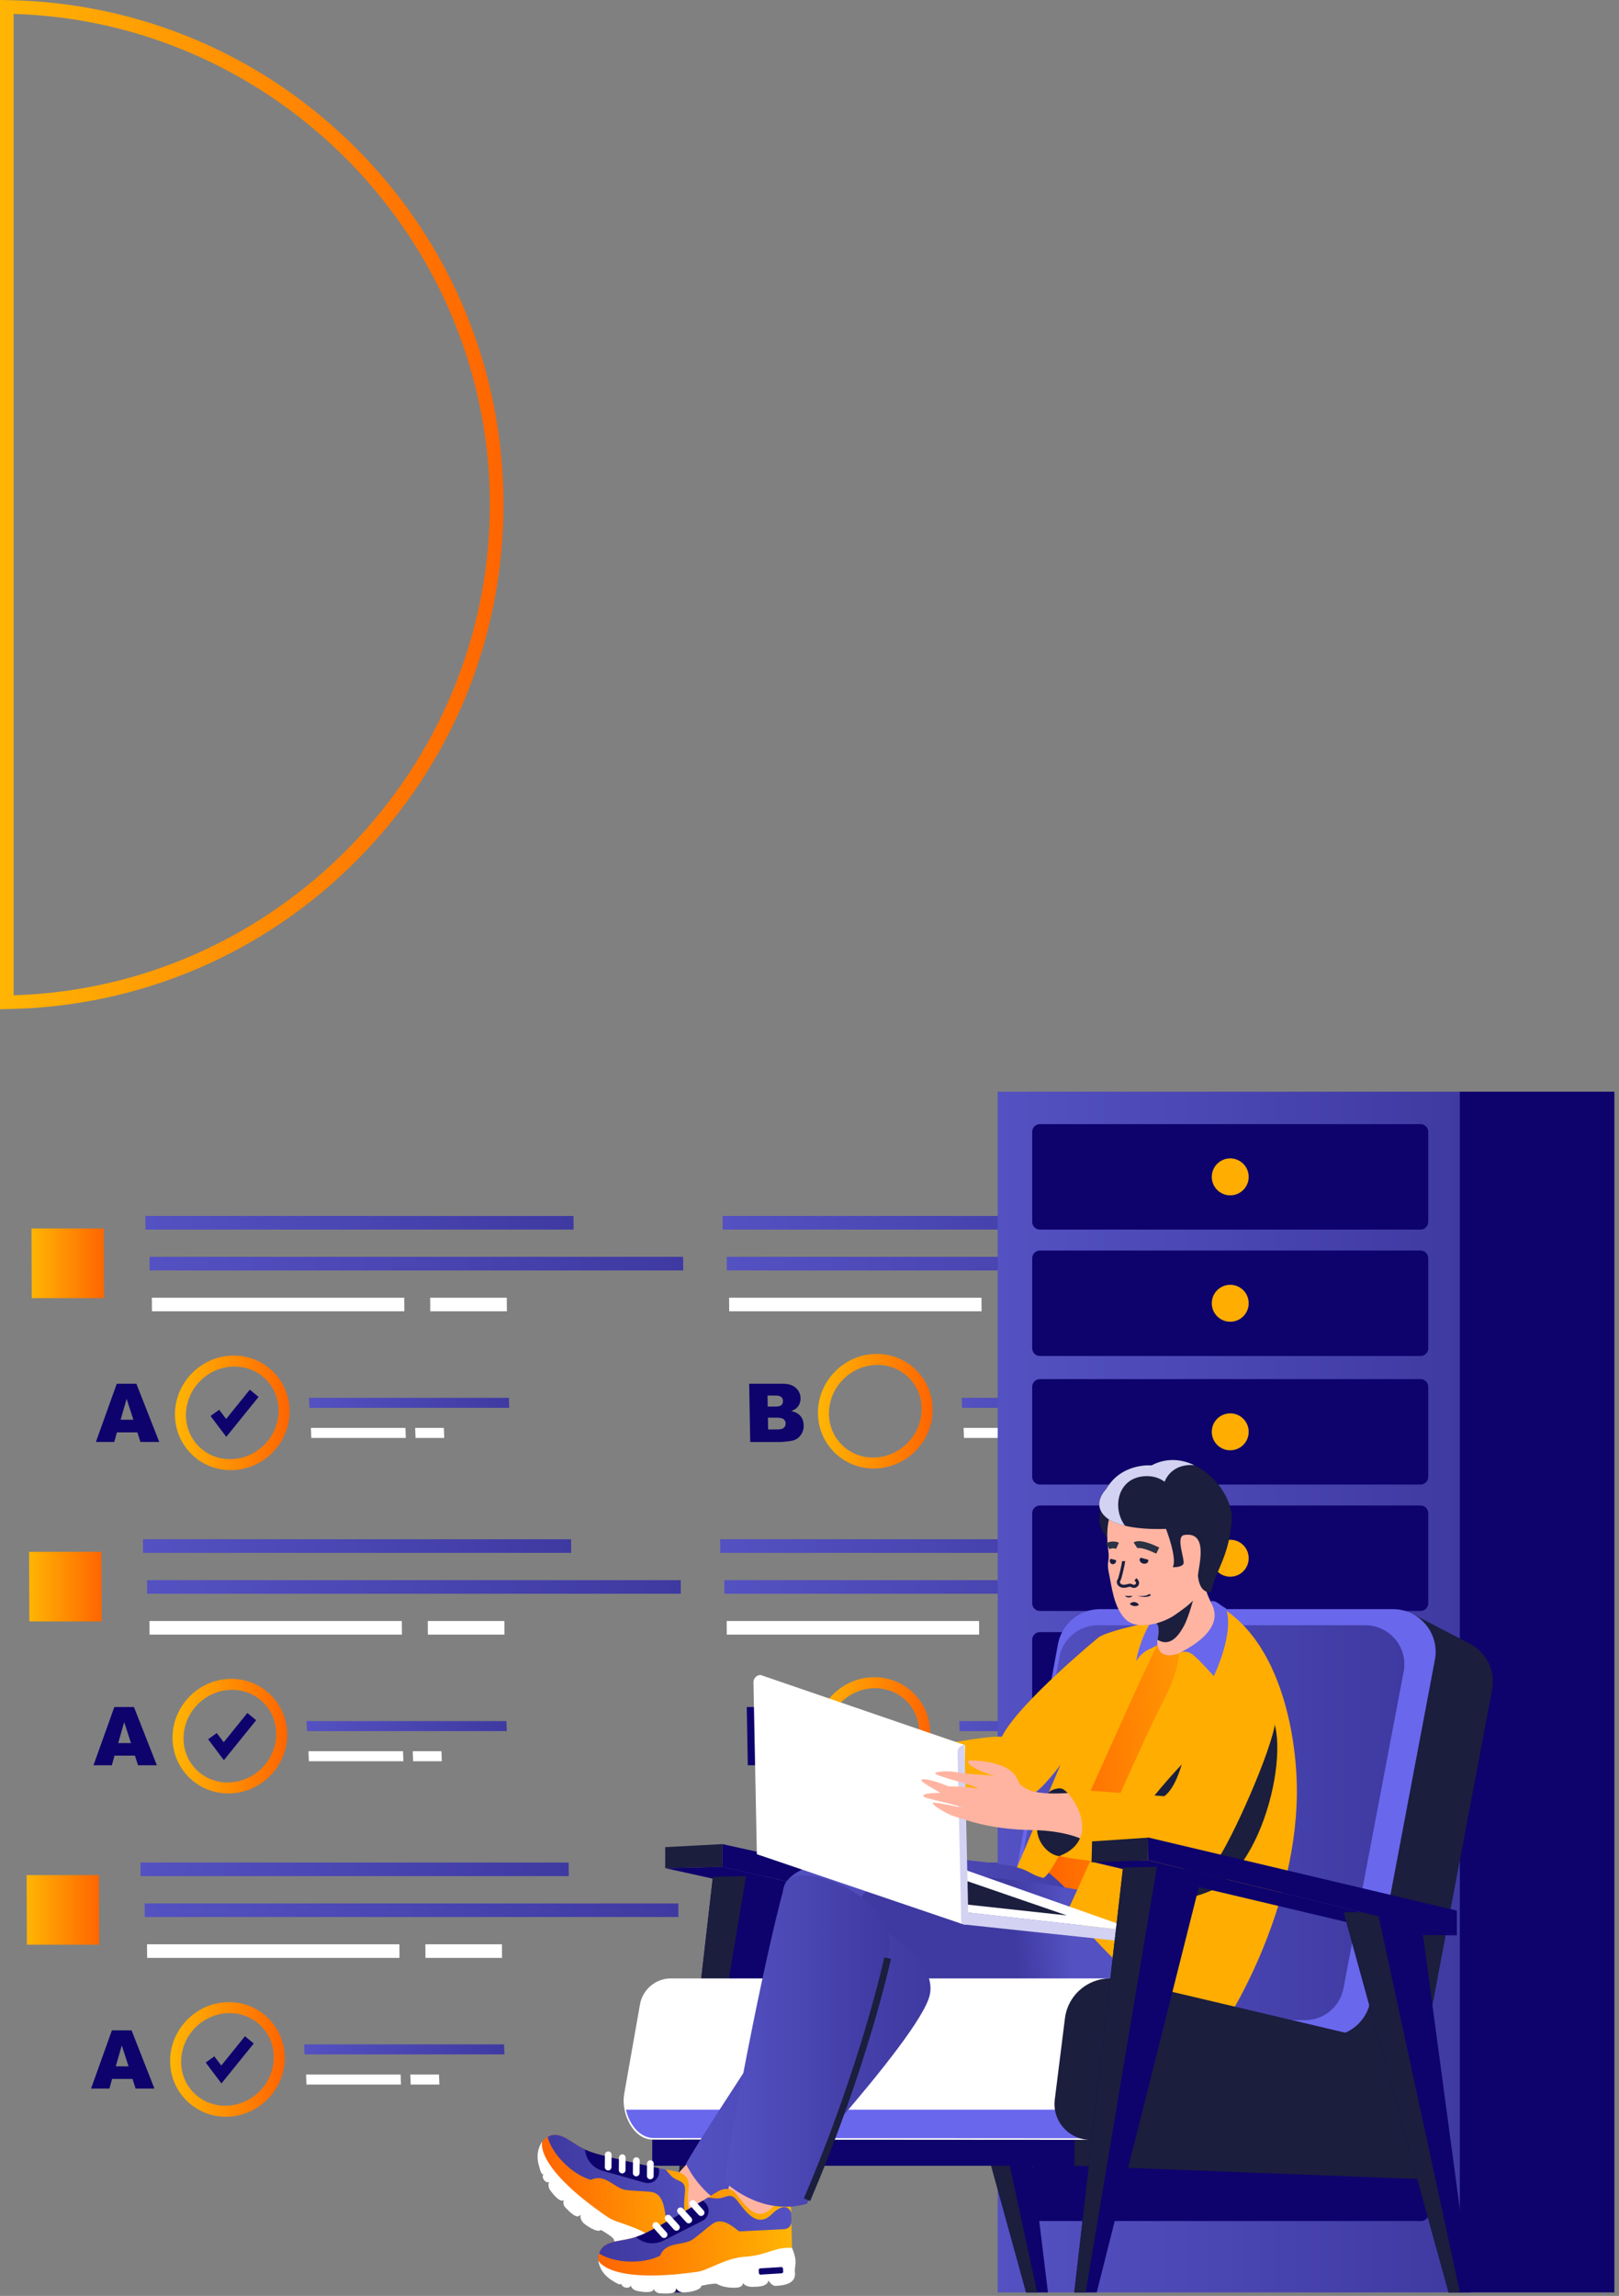 <svg width="285" height="404" viewBox="0 0 285 404" fill="none" xmlns="http://www.w3.org/2000/svg">
<rect x="0" y="0" width="285" height="404" fill="#808080" stroke="none"/>
<path d="M18.316 228.423L18.269 216.176H5.541L5.589 228.423H18.316Z" fill="url(#paint0_linear_6_2564)"/>
<path d="M71.176 230.746H26.749L26.732 228.356H71.161L71.176 230.746Z" fill="white"/>
<path d="M120.274 223.554H26.334L26.32 221.163H120.259L120.274 223.554Z" fill="url(#paint1_linear_6_2564)"/>
<path d="M100.975 216.361H25.603L25.588 213.97H100.959L100.975 216.361Z" fill="url(#paint2_linear_6_2564)"/>
<path d="M89.228 230.746H75.746L75.731 228.356H89.213L89.228 230.746Z" fill="white"/>
<path d="M71.437 253.028H54.799L54.733 251.265H71.372L71.437 253.028Z" fill="white"/>
<path d="M89.643 247.726H54.462L54.396 245.963H89.577L89.643 247.726Z" fill="url(#paint3_linear_6_2564)"/>
<path d="M78.199 253.028H73.149L73.083 251.265H78.133L78.199 253.028Z" fill="white"/>
<path d="M186.332 253.028H169.693L169.627 251.265H186.264L186.332 253.028Z" fill="white"/>
<path d="M204.538 247.726H169.355L169.289 245.963H204.471L204.538 247.726Z" fill="url(#paint4_linear_6_2564)"/>
<path d="M193.092 253.028H188.044L187.976 251.265H193.026L193.092 253.028Z" fill="white"/>
<path d="M172.791 230.746H128.362L128.347 228.356H172.774L172.791 230.746Z" fill="white"/>
<path d="M221.889 223.554H127.95L127.933 221.163H221.873L221.889 223.554Z" fill="url(#paint5_linear_6_2564)"/>
<path d="M202.589 216.361H127.217L127.202 213.97H202.575L202.589 216.361Z" fill="url(#paint6_linear_6_2564)"/>
<path d="M190.842 230.746H177.361L177.345 228.356H190.828L190.842 230.746Z" fill="white"/>
<path d="M24.178 252.045H20.584L20.114 253.736H16.882L20.554 243.49H24.007L28.036 253.736H24.72L24.178 252.045ZM23.482 249.83L22.288 246.147L21.232 249.83H23.482Z" fill="#0E036C"/>
<path d="M131.883 243.491H137.811C138.797 243.491 139.56 243.736 140.098 244.226C140.635 244.714 140.911 245.321 140.923 246.042C140.934 246.647 140.754 247.167 140.384 247.601C140.138 247.89 139.774 248.118 139.291 248.287C140.029 248.463 140.578 248.767 140.932 249.198C141.286 249.63 141.469 250.171 141.481 250.823C141.491 251.354 141.376 251.832 141.136 252.256C140.897 252.681 140.565 253.016 140.14 253.263C139.877 253.416 139.479 253.528 138.945 253.598C138.233 253.692 137.761 253.738 137.528 253.738H132.063L131.883 243.491ZM135.147 247.51H136.523C137.017 247.51 137.36 247.425 137.549 247.255C137.74 247.085 137.833 246.839 137.827 246.518C137.821 246.219 137.72 245.986 137.524 245.819C137.329 245.651 136.99 245.568 136.51 245.568H135.112L135.147 247.51ZM135.218 251.535H136.833C137.377 251.535 137.76 251.439 137.98 251.246C138.2 251.053 138.306 250.792 138.302 250.467C138.296 250.164 138.181 249.921 137.957 249.737C137.731 249.553 137.343 249.461 136.787 249.461H135.181L135.218 251.535Z" fill="#0E036C"/>
<path d="M40.639 258.698C37.935 258.698 35.423 257.641 33.562 255.724C31.689 253.794 30.709 251.234 30.806 248.514C30.997 243.009 35.631 238.532 41.139 238.532C43.843 238.532 46.355 239.588 48.216 241.505C50.089 243.435 51.07 245.995 50.974 248.716C50.782 254.219 46.146 258.698 40.639 258.698ZM41.275 240.466C36.728 240.466 32.901 244.167 32.742 248.715C32.667 250.883 33.435 252.911 34.91 254.43C36.37 255.934 38.356 256.762 40.505 256.762C45.051 256.762 48.879 253.063 49.036 248.514C49.112 246.346 48.344 244.316 46.87 242.798C45.41 241.295 43.423 240.466 41.275 240.466Z" fill="url(#paint7_linear_6_2564)"/>
<path d="M153.83 258.409C151.127 258.409 148.615 257.354 146.754 255.436C144.881 253.506 143.901 250.946 143.996 248.225C144.187 242.721 148.823 238.244 154.331 238.244C157.033 238.244 159.546 239.299 161.407 241.216C163.279 243.145 164.26 245.708 164.164 248.428C163.973 253.931 159.338 258.409 153.83 258.409ZM154.465 240.178C149.92 240.178 146.092 243.877 145.934 248.427C145.859 250.595 146.627 252.623 148.102 254.142C149.561 255.646 151.547 256.474 153.697 256.474C158.241 256.474 162.07 252.775 162.228 248.225C162.303 246.057 161.534 244.027 160.06 242.51C158.6 241.006 156.614 240.178 154.465 240.178Z" fill="url(#paint8_linear_6_2564)"/>
<path d="M39.832 252.839L37.061 249.16L38.585 248.07L39.805 249.69L43.973 244.533L45.517 245.809L39.832 252.839Z" fill="#0E036C"/>
<path d="M17.89 285.311L17.844 273.065H5.116L5.163 285.311H17.89Z" fill="url(#paint9_linear_6_2564)"/>
<path d="M70.751 287.635H26.322L26.307 285.244H70.734L70.751 287.635Z" fill="white"/>
<path d="M119.849 280.442H25.91L25.893 278.051H119.834L119.849 280.442Z" fill="url(#paint10_linear_6_2564)"/>
<path d="M100.549 273.248H25.177L25.162 270.858H100.535L100.549 273.248Z" fill="url(#paint11_linear_6_2564)"/>
<path d="M88.803 287.635H75.321L75.305 285.244H88.787L88.803 287.635Z" fill="white"/>
<path d="M71.012 309.915H54.373L54.306 308.153H70.945L71.012 309.915Z" fill="white"/>
<path d="M89.219 304.614H54.036L53.97 302.851H89.151L89.219 304.614Z" fill="url(#paint12_linear_6_2564)"/>
<path d="M77.772 309.915H72.724L72.657 308.153H77.707L77.772 309.915Z" fill="white"/>
<path d="M185.906 309.915H169.267L169.201 308.153H185.84L185.906 309.915Z" fill="white"/>
<path d="M204.112 304.614H168.93L168.865 302.851H204.046L204.112 304.614Z" fill="url(#paint13_linear_6_2564)"/>
<path d="M192.667 309.915H187.617L187.552 308.153H192.599L192.667 309.915Z" fill="white"/>
<path d="M172.364 287.635H127.937L127.922 285.244H172.349L172.364 287.635Z" fill="white"/>
<path d="M221.463 280.442H127.523L127.508 278.051H221.447L221.463 280.442Z" fill="url(#paint14_linear_6_2564)"/>
<path d="M202.165 273.248H126.792L126.775 270.858H202.148L202.165 273.248Z" fill="url(#paint15_linear_6_2564)"/>
<path d="M190.417 287.635H176.934L176.919 285.244H190.401L190.417 287.635Z" fill="white"/>
<path d="M23.753 308.933H20.158L19.687 310.624H16.455L20.128 300.378H23.58L27.609 310.624H24.295L23.753 308.933ZM23.056 306.718L21.862 303.035L20.806 306.718H23.056Z" fill="#0E036C"/>
<path d="M131.459 300.378H137.384C138.373 300.378 139.135 300.623 139.671 301.113C140.209 301.601 140.484 302.207 140.496 302.929C140.508 303.534 140.327 304.055 139.957 304.488C139.711 304.777 139.348 305.006 138.865 305.174C139.605 305.351 140.151 305.654 140.506 306.085C140.86 306.517 141.045 307.058 141.055 307.709C141.065 308.241 140.949 308.719 140.709 309.143C140.471 309.567 140.139 309.903 139.713 310.15C139.451 310.303 139.053 310.415 138.518 310.485C137.807 310.578 137.334 310.625 137.103 310.625H131.637L131.459 300.378ZM134.721 304.398H136.1C136.592 304.398 136.934 304.313 137.125 304.143C137.315 303.973 137.407 303.727 137.402 303.406C137.396 303.107 137.296 302.875 137.099 302.706C136.903 302.539 136.565 302.456 136.084 302.456H134.688L134.721 304.398ZM134.791 308.423H136.406C136.951 308.423 137.334 308.326 137.554 308.133C137.774 307.94 137.881 307.679 137.875 307.354C137.87 307.051 137.755 306.807 137.53 306.624C137.305 306.441 136.916 306.349 136.362 306.349H134.755L134.791 308.423Z" fill="#0E036C"/>
<path d="M40.214 315.584C37.51 315.584 34.994 314.528 33.136 312.611C31.264 310.681 30.286 308.119 30.382 305.4C30.573 299.896 35.208 295.419 40.716 295.419C43.417 295.419 45.931 296.474 47.79 298.391C49.664 300.32 50.644 302.881 50.548 305.603C50.355 311.107 45.721 315.584 40.214 315.584ZM40.85 297.354C36.304 297.354 32.477 301.053 32.318 305.603C32.243 307.771 33.011 309.8 34.483 311.317C35.943 312.822 37.931 313.65 40.078 313.65C44.624 313.65 48.452 309.951 48.61 305.401C48.685 303.233 47.917 301.203 46.443 299.686C44.983 298.182 42.996 297.354 40.85 297.354Z" fill="url(#paint16_linear_6_2564)"/>
<path d="M153.404 315.295C150.701 315.295 148.188 314.24 146.327 312.323C144.455 310.394 143.474 307.832 143.57 305.112C143.761 299.609 148.396 295.131 153.904 295.131C156.608 295.131 159.121 296.186 160.98 298.103C162.853 300.033 163.834 302.594 163.739 305.315C163.547 310.819 158.911 315.295 153.404 315.295ZM154.039 297.066C149.494 297.066 145.666 300.765 145.507 305.315C145.432 307.483 146.201 309.512 147.675 311.029C149.134 312.534 151.12 313.362 153.27 313.362C157.815 313.362 161.643 309.661 161.801 305.113C161.877 302.945 161.108 300.916 159.634 299.398C158.174 297.894 156.187 297.066 154.039 297.066Z" fill="url(#paint17_linear_6_2564)"/>
<path d="M39.41 309.728L36.637 306.048L38.158 304.955L39.379 306.577L43.547 301.42L45.092 302.698L39.41 309.728Z" fill="#0E036C"/>
<path d="M17.466 342.198L17.419 329.952H4.689L4.736 342.198H17.466Z" fill="url(#paint18_linear_6_2564)"/>
<path d="M70.324 344.523H25.897L25.882 342.132H70.308L70.324 344.523Z" fill="white"/>
<path d="M119.424 337.328H25.483L25.469 334.938H119.407L119.424 337.328Z" fill="url(#paint19_linear_6_2564)"/>
<path d="M100.124 330.136H24.751L24.736 327.745H100.108L100.124 330.136Z" fill="url(#paint20_linear_6_2564)"/>
<path d="M88.377 344.523H74.894L74.879 342.132H88.361L88.377 344.523Z" fill="white"/>
<path d="M70.587 366.803H53.947L53.881 365.04H70.519L70.587 366.803Z" fill="white"/>
<path d="M88.793 361.501H53.611L53.544 359.739H88.724L88.793 361.501Z" fill="url(#paint21_linear_6_2564)"/>
<path d="M77.347 366.803H72.298L72.232 365.04H77.28L77.347 366.803Z" fill="white"/>
<path d="M185.479 366.803H168.842L168.775 365.04H185.414L185.479 366.803Z" fill="white"/>
<path d="M203.685 361.501H168.504L168.438 359.739H203.62L203.685 361.501Z" fill="url(#paint22_linear_6_2564)"/>
<path d="M192.241 366.803H187.191L187.125 365.04H192.175L192.241 366.803Z" fill="white"/>
<path d="M171.938 344.523H127.512L127.495 342.132H171.924L171.938 344.523Z" fill="white"/>
<path d="M221.038 337.328H127.097L127.083 334.938H221.022L221.038 337.328Z" fill="url(#paint23_linear_6_2564)"/>
<path d="M201.738 330.136H126.365L126.35 327.745H201.722L201.738 330.136Z" fill="url(#paint24_linear_6_2564)"/>
<path d="M189.991 344.523H176.509L176.494 342.132H189.974L189.991 344.523Z" fill="white"/>
<path d="M23.327 365.821H19.732L19.261 367.512H16.03L19.701 357.267H23.156L27.183 367.512H23.869L23.327 365.821ZM22.631 363.606L21.436 359.922L20.381 363.606H22.631Z" fill="#0E036C"/>
<path d="M131.032 357.267H136.958C137.946 357.267 138.708 357.511 139.246 358C139.783 358.489 140.058 359.095 140.07 359.816C140.081 360.422 139.902 360.943 139.531 361.375C139.285 361.665 138.921 361.893 138.439 362.061C139.178 362.239 139.724 362.541 140.081 362.973C140.435 363.405 140.618 363.946 140.63 364.598C140.639 365.129 140.525 365.606 140.284 366.031C140.044 366.455 139.713 366.79 139.289 367.038C139.025 367.191 138.626 367.303 138.092 367.373C137.381 367.467 136.909 367.513 136.676 367.513H131.21L131.032 357.267ZM134.296 361.285H135.673C136.167 361.285 136.51 361.199 136.699 361.029C136.888 360.859 136.981 360.613 136.975 360.293C136.97 359.994 136.87 359.762 136.673 359.593C136.477 359.426 136.138 359.342 135.659 359.342H134.261L134.296 361.285ZM134.366 365.311H135.979C136.525 365.311 136.908 365.213 137.127 365.02C137.348 364.827 137.455 364.568 137.449 364.241C137.443 363.939 137.329 363.695 137.104 363.512C136.88 363.327 136.491 363.237 135.936 363.237H134.329L134.366 365.311Z" fill="#0E036C"/>
<path d="M39.787 372.471C37.085 372.471 34.572 371.416 32.712 369.5C30.839 367.57 29.859 365.008 29.955 362.288C30.147 356.785 34.782 352.307 40.289 352.307C42.994 352.307 45.506 353.363 47.365 355.278C49.237 357.208 50.217 359.769 50.121 362.491C49.929 367.994 45.295 372.471 39.787 372.471ZM40.425 354.242C35.878 354.242 32.051 357.941 31.893 362.491C31.817 364.659 32.585 366.688 34.06 368.205C35.52 369.71 37.505 370.538 39.652 370.538C44.199 370.538 48.026 366.837 48.184 362.289C48.26 360.12 47.492 358.091 46.018 356.573C44.556 355.07 42.572 354.242 40.425 354.242Z" fill="url(#paint25_linear_6_2564)"/>
<path d="M152.977 372.184C150.274 372.184 147.759 371.127 145.9 369.211C144.028 367.28 143.05 364.72 143.145 361.999C143.336 356.496 147.972 352.018 153.48 352.018C156.181 352.018 158.694 353.075 160.553 354.991C162.427 356.921 163.407 359.481 163.312 362.202C163.12 367.705 158.484 372.184 152.977 372.184ZM153.615 353.953C149.069 353.953 145.242 357.652 145.083 362.201C145.008 364.369 145.776 366.398 147.248 367.916C148.709 369.42 150.695 370.249 152.843 370.249C157.388 370.249 161.216 366.548 161.374 361.999C161.449 359.831 160.681 357.803 159.207 356.285C157.748 354.782 155.763 353.953 153.615 353.953Z" fill="url(#paint26_linear_6_2564)"/>
<path d="M38.983 366.616L36.211 362.936L37.732 361.843L38.953 363.465L43.12 358.307L44.665 359.584L38.983 366.616Z" fill="#0E036C"/>
<path d="M257.496 192.102H175.629V403.383H257.496V192.102Z" fill="url(#paint27_linear_6_2564)"/>
<path d="M183.058 264.915C182.308 264.915 181.701 265.523 181.701 266.273V282.113C181.701 282.863 182.308 283.471 183.058 283.471H250.068C250.817 283.471 251.424 282.863 251.424 282.113V266.273C251.424 265.523 250.817 264.915 250.068 264.915H183.058Z" fill="#0E036C"/>
<path d="M216.564 277.443C218.359 277.443 219.814 275.988 219.814 274.193C219.814 272.398 218.359 270.943 216.564 270.943C214.769 270.943 213.314 272.398 213.314 274.193C213.314 275.988 214.769 277.443 216.564 277.443Z" fill="#0E036C"/>
<path d="M183.058 287.193C182.308 287.193 181.701 287.801 181.701 288.551V304.391C181.701 305.141 182.308 305.749 183.058 305.749H250.068C250.817 305.749 251.424 305.141 251.424 304.391V288.551C251.424 287.801 250.817 287.193 250.068 287.193H183.058Z" fill="#0E036C"/>
<path d="M216.564 299.721C218.359 299.721 219.814 298.266 219.814 296.471C219.814 294.676 218.359 293.221 216.564 293.221C214.769 293.221 213.314 294.676 213.314 296.471C213.314 298.266 214.769 299.721 216.564 299.721Z" fill="#0E036C"/>
<path d="M183.058 309.471C182.308 309.471 181.701 310.078 181.701 310.828V326.669C181.701 327.418 182.308 328.026 183.058 328.026H250.068C250.817 328.026 251.424 327.418 251.424 326.669V310.828C251.424 310.078 250.817 309.471 250.068 309.471H183.058Z" fill="#0E036C"/>
<path d="M216.564 321.998C218.359 321.998 219.814 320.543 219.814 318.748C219.814 316.953 218.359 315.498 216.564 315.498C214.769 315.498 213.314 316.953 213.314 318.748C213.314 320.543 214.769 321.998 216.564 321.998Z" fill="#0E036C"/>
<path d="M182.97 338.749C182.22 338.749 181.613 339.355 181.613 340.105L181.792 389.468C181.792 390.218 182.398 390.826 183.148 390.826H250.159C250.906 390.826 251.513 390.218 251.513 389.468L251.336 340.105C251.336 339.355 250.729 338.749 249.98 338.749H182.97Z" fill="#0E036C"/>
<path d="M216.564 368.426C218.359 368.426 219.814 366.971 219.814 365.176C219.814 363.381 218.359 361.926 216.564 361.926C214.769 361.926 213.314 363.381 213.314 365.176C213.314 366.971 214.769 368.426 216.564 368.426Z" fill="#0E036C"/>
<path d="M284.181 192.102H256.981V403.383H284.181V192.102Z" fill="#0E036C"/>
<path d="M216.564 277.443C218.359 277.443 219.814 275.988 219.814 274.193C219.814 272.398 218.359 270.943 216.564 270.943C214.769 270.943 213.314 272.398 213.314 274.193C213.314 275.988 214.769 277.443 216.564 277.443Z" fill="#FFAD01"/>
<path d="M183.058 242.674C182.308 242.674 181.701 243.282 181.701 244.031V259.872C181.701 260.622 182.308 261.23 183.058 261.23H250.068C250.817 261.23 251.424 260.622 251.424 259.872V244.031C251.424 243.282 250.817 242.674 250.068 242.674H183.058Z" fill="#0E036C"/>
<path d="M216.564 255.202C218.359 255.202 219.814 253.747 219.814 251.952C219.814 250.157 218.359 248.702 216.564 248.702C214.769 248.702 213.314 250.157 213.314 251.952C213.314 253.747 214.769 255.202 216.564 255.202Z" fill="#0E036C"/>
<path d="M216.564 255.202C218.359 255.202 219.814 253.747 219.814 251.952C219.814 250.157 218.359 248.702 216.564 248.702C214.769 248.702 213.314 250.157 213.314 251.952C213.314 253.747 214.769 255.202 216.564 255.202Z" fill="#FFAD01"/>
<path d="M183.058 220.052C182.308 220.052 181.701 220.66 181.701 221.41V237.25C181.701 238 182.308 238.608 183.058 238.608H250.068C250.817 238.608 251.424 238 251.424 237.25V221.41C251.424 220.66 250.817 220.052 250.068 220.052H183.058Z" fill="#0E036C"/>
<path d="M216.564 232.58C218.359 232.58 219.814 231.125 219.814 229.33C219.814 227.535 218.359 226.08 216.564 226.08C214.769 226.08 213.314 227.535 213.314 229.33C213.314 231.125 214.769 232.58 216.564 232.58Z" fill="#0E036C"/>
<path d="M216.564 232.58C218.359 232.58 219.814 231.125 219.814 229.33C219.814 227.535 218.359 226.08 216.564 226.08C214.769 226.08 213.314 227.535 213.314 229.33C213.314 231.125 214.769 232.58 216.564 232.58Z" fill="#FFAD01"/>
<path d="M183.058 197.811C182.308 197.811 181.701 198.419 181.701 199.168V215.01C181.701 215.76 182.308 216.366 183.058 216.366H250.068C250.817 216.366 251.424 215.76 251.424 215.01V199.168C251.424 198.419 250.817 197.811 250.068 197.811H183.058Z" fill="#0E036C"/>
<path d="M216.564 210.339C218.359 210.339 219.814 208.884 219.814 207.089C219.814 205.294 218.359 203.839 216.564 203.839C214.769 203.839 213.314 205.294 213.314 207.089C213.314 208.884 214.769 210.339 216.564 210.339Z" fill="#0E036C"/>
<path d="M216.564 210.339C218.359 210.339 219.814 208.884 219.814 207.089C219.814 205.294 218.359 203.839 216.564 203.839C214.769 203.839 213.314 205.294 213.314 207.089C213.314 208.884 214.769 210.339 216.564 210.339Z" fill="#FFAD01"/>
<path d="M216.564 299.721C218.359 299.721 219.814 298.266 219.814 296.471C219.814 294.676 218.359 293.221 216.564 293.221C214.769 293.221 213.314 294.676 213.314 296.471C213.314 298.266 214.769 299.721 216.564 299.721Z" fill="#FFAD01"/>
<path d="M216.564 321.998C218.359 321.998 219.814 320.543 219.814 318.748C219.814 316.953 218.359 315.498 216.564 315.498C214.769 315.498 213.314 316.953 213.314 318.748C213.314 320.543 214.769 321.998 216.564 321.998Z" fill="#FFAD01"/>
<path d="M216.564 368.426C218.359 368.426 219.814 366.971 219.814 365.176C219.814 363.381 218.359 361.926 216.564 361.926C214.769 361.926 213.314 363.381 213.314 365.176C213.314 366.971 214.769 368.426 216.564 368.426Z" fill="#FFAD01"/>
<path d="M0 177.578V0L1.219 0.019C24.647 0.381 46.615 9.774 63.075 26.467C79.554 43.18 88.631 65.313 88.631 88.789C88.631 112.265 79.555 134.398 63.075 151.111C46.615 167.804 24.646 177.197 1.219 177.559L0 177.578ZM2.4 2.446V175.134C48.738 173.765 86.231 135.284 86.231 88.79C86.231 42.296 48.738 3.815 2.4 2.446Z" fill="url(#paint28_linear_6_2564)"/>
<path d="M117.103 328.733L127.162 328.493V324.498L117.103 325.033V328.733Z" fill="#1B1E3D"/>
<path d="M127.162 328.493L180.309 340.566V336.201L127.162 324.498V328.493Z" fill="#0E036C"/>
<path d="M117.103 328.733L170.25 340.436L180.309 340.566L127.162 328.493L117.103 328.733Z" fill="#0E036C"/>
<path d="M125.498 330.249L117.103 403.383H120.966L138.896 332.216L131.332 330.125L125.498 330.249Z" fill="#0E036C"/>
<path d="M117.103 403.383H119.056L131.332 330.125L125.498 330.249L117.103 403.383Z" fill="#1B1E3D"/>
<path d="M168.446 338.026L162.637 338.152L180.628 403.383H184.476L176.73 340.015L168.446 338.026Z" fill="#0E036C"/>
<path d="M162.637 338.152L180.628 403.383H182.574L168.446 338.026L162.637 338.152Z" fill="#1B1E3D"/>
<path d="M189.115 376.487H114.818V381.102H189.115V376.487Z" fill="#0E036C"/>
<path d="M189.115 381.102L252.687 383.553V378.809L189.115 376.197V381.102Z" fill="#1B1E3D"/>
<path d="M258.388 289.061L258.39 289.059L248.723 284.026L203.713 288.387C200.022 288.387 196.875 291.065 196.283 294.706L185.232 354.816C184.489 359.393 188.024 363.547 192.661 363.547H243.903C247.571 363.547 250.706 360.901 251.321 357.284L262.692 297.176C263.287 293.684 261.385 290.423 258.388 289.061Z" fill="#1B1E3D"/>
<path d="M245.198 283.152H193.638C189.947 283.152 186.8 285.829 186.208 289.472L175.157 349.58C174.414 354.159 177.948 358.312 182.584 358.312H233.827C237.496 358.312 240.63 355.666 241.246 352.05L252.615 291.94C253.399 287.346 249.859 283.152 245.198 283.152Z" fill="#6967EC"/>
<path d="M240.341 285.991H193.244C189.873 285.991 186.998 288.435 186.459 291.763L176.156 347.499C175.477 351.681 178.706 355.475 182.941 355.475H229.747C233.099 355.475 235.962 353.059 236.524 349.754L247.118 294.019C247.833 289.821 244.598 285.991 240.341 285.991Z" fill="url(#paint29_linear_6_2564)"/>
<path d="M194.398 264.35C194.398 264.35 193.017 266.422 193.723 268.56C194.547 271.055 196.193 271.174 196.193 271.174L194.398 264.35Z" fill="#1B1E3D"/>
<path d="M198.232 333.369C178.644 325.863 135.954 322.749 137.884 333.859C139.223 341.563 152.512 343.987 169.197 348.068C183.094 351.468 187.896 353.923 195.767 352.984C207.824 351.548 208.048 337.129 198.232 333.369Z" fill="url(#paint30_linear_6_2564)"/>
<path d="M143.606 312.772C144.001 312.162 145.873 311.583 146.55 310.772C147.229 309.961 149.603 309.806 156.005 309.475C162.405 309.144 167.55 309.301 171.385 308.272C177.63 306.596 179.573 314.538 174.855 315.085C164.043 316.34 161.345 312.839 158.163 314.458C154.98 316.08 152.135 315.567 150.779 316.784C149.423 318.001 146.365 319.513 146.476 318.637C146.587 317.761 148.308 316.964 148.867 316.004C149.426 315.044 148.891 315.112 148.891 315.112C148.891 315.112 146.448 315.969 145.279 317.668C144.112 319.366 142.809 318.849 143.062 318.433C143.315 318.019 143.477 317.302 143.477 317.302C143.134 318.322 141.034 317.991 141.599 317.521C142.166 317.05 142.222 316.422 142.222 316.422C141.904 316.614 141.14 316.109 141.679 315.638C142.218 315.165 143.21 313.384 143.606 312.772Z" fill="white"/>
<path d="M204.826 285.636C208.001 284.036 210.52 283.364 212.796 285.061C236.918 303.05 216.317 350.282 216.317 350.282C196.559 344.905 190.079 333.648 184.512 329.482C184.01 322.509 197.325 289.419 204.826 285.636Z" fill="url(#paint31_linear_6_2564)"/>
<path d="M176.372 305.6C179.184 299.82 193.39 288.09 193.559 287.998C195.998 286.66 203.657 285.207 204.719 285.055C204.452 285.647 203.733 289.479 203.733 289.479C197.879 301.002 186.322 329.585 183.645 330.44C181.489 329.95 181.254 329.151 179.023 328.6L186.673 310.562C186.673 310.562 183.316 315.079 181.717 315.693C177.479 317.315 155.871 316.994 155.871 316.994C155.871 316.994 154.678 312.753 156.433 308.891C156.433 308.891 172.13 305.363 176.372 305.6Z" fill="#FFAD01"/>
<path d="M205.167 285.06C204.902 285.653 204.035 288.502 203.732 289.479C203.732 289.479 203.431 289.69 202.322 290.194C200.689 290.938 199.999 292.34 199.999 292.34C199.999 292.34 200.554 288.508 202.85 284.991C204.021 284.838 204.27 284.749 205.167 285.06Z" fill="#6967EC"/>
<path d="M213.678 282.724C216.511 286.678 204.222 295.199 203.732 289.202C203.645 288.137 204.62 286.139 203.117 285.249C201.616 284.359 211.804 276.89 211.804 276.89C211.804 276.89 211.881 280.217 213.678 282.724Z" fill="#FFB4A1"/>
<path d="M208.399 286.126C207.746 287.309 206.196 290.007 203.771 288.541C203.896 287.607 204.224 286.402 203.554 285.613C204.347 285.109 205.102 284.538 205.811 283.901C207.221 282.639 210.165 281.062 210.165 281.062C210.165 281.062 209.267 284.557 208.399 286.126Z" fill="#1B1E3D"/>
<path d="M209 337.093C189.661 331.138 150.805 325.289 151.105 335.844C151.322 343.49 161.554 350.599 178.589 353.731C192.977 356.376 194.74 357.118 203.204 355.612C216.056 353.325 218.91 340.146 209 337.093Z" fill="url(#paint32_linear_6_2564)"/>
<path d="M207.279 283.854C207.359 283.797 207.438 283.744 207.517 283.686C207.449 283.741 207.367 283.797 207.279 283.854Z" fill="#E38375"/>
<path d="M196.183 265.766C197.81 265.22 204.491 263.122 206.064 263.545C211.765 265.076 213.568 273.897 212.58 277.393C211.594 280.891 209.034 282.628 206.829 284.171C204.621 285.715 200.052 287.004 198.035 284.837C196.019 282.67 195.724 279.256 195.218 276.892C194.714 274.526 195.435 275 195.065 272.527C194.695 270.054 194.97 266.172 196.183 265.766Z" fill="#FFB4A1"/>
<path d="M196.465 274.788C196.378 275.112 196.065 275.311 195.766 275.232C195.467 275.152 195.293 274.824 195.38 274.498C195.467 274.174 195.707 274.337 196.006 274.416C196.305 274.496 196.551 274.462 196.465 274.788Z" fill="#1B1E3D"/>
<path d="M197.531 274.697C197.656 274.71 197.782 274.721 197.919 274.714C197.972 274.71 198.017 274.696 198.065 274.692C198.065 274.702 198.068 274.713 198.068 274.722C198.03 275.188 197.456 277.861 197.208 278.189C197.103 278.328 197.135 278.46 197.182 278.546C197.267 278.704 197.496 278.881 197.867 278.86H197.873C198.142 278.842 198.322 278.794 198.481 278.751C198.776 278.669 199.032 278.6 199.469 278.847C199.627 278.938 199.838 278.846 199.932 278.708C200.088 278.477 199.854 278.239 199.703 278.118L200.034 277.698C200.623 278.165 200.586 278.694 200.377 279.008C200.209 279.255 199.934 279.401 199.658 279.415C199.501 279.424 199.343 279.392 199.205 279.313C198.961 279.173 198.874 279.198 198.621 279.266C198.446 279.314 198.229 279.373 197.905 279.394H197.896C197.383 279.423 196.919 279.19 196.708 278.797C196.544 278.487 196.569 278.139 196.774 277.871C196.921 277.63 197.477 275.286 197.531 274.697Z" fill="#1B1E3D"/>
<path d="M199.284 281.957C199.43 281.907 199.58 281.891 199.727 281.906C199.874 281.92 200.021 281.97 200.154 282.052C200.285 282.137 200.408 282.257 200.482 282.442C200.301 282.534 200.164 282.566 200.029 282.594C199.898 282.617 199.776 282.621 199.652 282.609C199.53 282.595 199.408 282.564 199.282 282.511C199.155 282.454 199.026 282.386 198.877 282.254C198.997 282.094 199.141 282.014 199.284 281.957Z" fill="#1B1E3D"/>
<path d="M199.371 280.831C199.203 281.022 198.944 281.107 198.696 281.105C198.447 281.098 198.192 281.012 198.028 280.816C198.279 280.822 198.487 280.84 198.701 280.84C198.914 280.848 199.118 280.829 199.371 280.831Z" fill="#1B1E3D"/>
<path d="M201.919 280.706C202.001 280.676 202.084 280.643 202.153 280.598C202.188 280.577 202.22 280.554 202.248 280.53C202.272 280.513 202.306 280.467 202.294 280.478L202.604 280.65C202.54 280.741 202.499 280.76 202.444 280.797C202.394 280.83 202.343 280.855 202.292 280.876C202.189 280.919 202.087 280.942 201.985 280.963C201.784 281 201.583 281.005 201.385 281.002C200.99 280.988 200.609 280.924 200.232 280.843C200.616 280.866 201.003 280.869 201.378 280.825C201.563 280.8 201.748 280.766 201.919 280.706Z" fill="#1B1E3D"/>
<path d="M207.516 290.907C207.516 290.907 207.614 290.844 207.78 290.779C207.691 290.822 207.609 290.863 207.516 290.907Z" fill="url(#paint33_linear_6_2564)"/>
<path d="M207.516 290.907C217.382 286.38 213.185 281.933 213.044 281.793C226.743 288.171 228.006 308.98 228.185 311.73C229.623 334.047 216.358 354.82 216.358 354.82C208.458 356.941 197.034 347.015 188.102 335.858C192.033 327.618 200.874 306.777 204.796 299.304C207.722 293.728 207.516 290.907 207.516 290.907Z" fill="#FFAD01"/>
<path d="M222.277 300.296C228.197 302.914 223.463 328.66 212.623 332.926C200.471 337.707 195.933 328.651 197.536 324.452C199.931 318.177 217.897 298.358 222.277 300.296Z" fill="#1B1E3D"/>
<path d="M202.135 274.72C202.045 275.059 201.635 275.245 201.221 275.135C200.806 275.025 200.543 274.66 200.632 274.321C200.724 273.981 201.066 274.176 201.481 274.287C201.896 274.398 202.225 274.38 202.135 274.72Z" fill="#1B1E3D"/>
<path d="M202.709 257.861C209.734 254.131 217.334 262.238 216.834 267.729C216.25 274.17 213.954 276.383 213.207 280.12C211.019 280.485 210.88 277.225 210.88 277.225C211.008 275.503 212.806 269.458 208.484 270.102C206.799 270.353 208.766 274.682 208.278 275.27C207.788 275.858 206.443 275.763 206.443 275.763C207.289 274.241 205.256 269.029 205.256 269.029C205.256 269.029 197.785 269.46 194.848 267.11C191.909 264.76 194.73 262.032 194.73 262.032C197.403 257.358 202.709 257.861 202.709 257.861Z" fill="#1B1E3D"/>
<path d="M194.729 262.032C197.403 257.358 202.708 257.861 202.708 257.861C205.283 256.493 207.937 256.72 210.239 257.825C209.942 257.796 209.635 257.782 209.312 257.8C207.053 257.928 205.647 259.157 205.01 260.738C204.111 260.069 202.95 259.677 201.539 259.757C196.641 260.034 195.729 265.48 198.061 268.487C196.812 268.194 195.656 267.758 194.845 267.11C191.908 264.76 194.729 262.032 194.729 262.032Z" fill="#D3D2F2"/>
<path d="M200.93 339.963L169.446 328.876L167.708 336.242L200.93 339.963Z" fill="white"/>
<path d="M187.806 337.053L164.702 329.1L163.453 334.397L187.806 337.053Z" fill="#1B1E3D"/>
<path d="M169.51 338.596L169.885 307.085L133.885 294.735C133.179 294.751 132.621 295.334 132.635 296.039L133.233 326.279L169.51 338.596Z" fill="white"/>
<path d="M200.93 339.963L169.892 336.467L169.467 338.262C169.428 338.433 169.53 338.604 169.701 338.645L199.177 341.773C199.87 341.936 200.567 341.499 200.733 340.796L200.93 339.963Z" fill="#D3D2F2"/>
<path d="M169.85 338.673C170.198 338.666 170.474 338.377 170.466 338.028L169.788 307.062C169.091 307.078 168.539 307.654 168.555 308.351L169.205 338.056C169.214 338.405 169.502 338.681 169.85 338.673Z" fill="#D3D2F2"/>
<path d="M186.271 314.698C188.724 314.299 196.926 321.758 193.143 324.273C189.361 326.791 188.127 326.768 186.467 326.609C184.525 326.423 182.151 323.943 182.611 320.958C183.423 315.678 184.634 314.963 186.271 314.698Z" fill="#1B1E3D"/>
<path d="M165.531 315.482C165.002 315.09 161.117 313.162 162.484 313.086C163.851 313.01 166.978 314.345 166.978 314.345C168.971 314.257 172.263 314.714 172.263 314.714C169.874 313.509 162.882 312.247 165.046 311.828C167.212 311.411 169.407 312.049 169.407 312.049L175.131 312.48C172.337 311.876 169.049 309.799 170.939 309.779C172.826 309.759 176.567 310.27 178.173 311.827C179.778 313.383 178.626 313.884 181.193 314.997C183.76 316.11 190.308 315.318 190.308 315.318C196.548 318.562 190.914 323.839 190.914 323.839C190.914 323.839 187.845 322.094 181.563 322.023C174.199 321.936 169.705 320.118 168.114 319.657C166.52 319.196 163.077 317.042 164.57 317.207C166.063 317.373 169.577 318.13 169.577 318.13C168.461 317.565 163.253 316.544 162.763 316.232C161.559 315.465 165.531 315.482 165.531 315.482Z" fill="#FFB4A1"/>
<path d="M186.657 314.696L204.953 316.073C209.038 313.048 209.501 300.188 211.734 296.221C216.832 287.164 225.628 297.476 224.378 303.722C223.113 310.039 215.438 326.729 213.556 328.179C210.93 330.2 187.235 326.945 186.468 326.609C194.707 323.427 188.006 314.386 186.657 314.696Z" fill="#FFAD01"/>
<path d="M213.045 281.792C214.039 281.468 214.678 282.445 215.813 283.016C217.362 287.364 213.668 294.942 213.668 294.942C213.668 294.942 211.472 292.417 210.099 291.261C209.111 290.432 208.208 290.614 207.781 290.779C216.347 286.416 213.391 282.406 213.045 281.792Z" fill="#6967EC"/>
<path d="M203.538 273.391C200.988 272.147 200.226 272.417 200.22 272.423L199.559 271.427C199.873 271.186 200.937 270.785 204.066 272.313L203.538 273.391Z" fill="#2B3244"/>
<path d="M195.321 272.614L194.697 271.587C195.787 270.929 196.922 271.439 196.968 271.46L196.466 272.55L196.717 272.005L196.471 272.552C196.447 272.539 195.854 272.287 195.321 272.614Z" fill="#2B3244"/>
<path d="M112.647 352.771L109.863 368.564C109.316 371.895 111.443 376.425 114.818 376.487L191.671 376.536L195.944 348.132H118.111C115.399 348.131 113.088 350.095 112.647 352.771Z" fill="white"/>
<path d="M114.998 376.216L191.852 376.264L192.609 371.229H110.184C110.784 373.797 112.563 376.17 114.998 376.216Z" fill="#6967EC"/>
<path d="M243.774 359.327L197.586 348.431C192.916 347.126 188.163 350.231 187.482 355.033L185.691 369.346C185.168 373.039 187.944 376.379 191.671 376.537L250.879 379.1L248.108 365.036C248.107 362.375 246.336 360.041 243.774 359.327Z" fill="#1B1E3D"/>
<path d="M191.99 327.553L246.398 340.436L256.459 340.566L202.05 327.312L191.99 327.553Z" fill="#0E036C"/>
<path d="M242.501 336.377L236.538 336.506L255 403.383H258.949L250.234 338.532L242.501 336.377Z" fill="#0E036C"/>
<path d="M236.538 336.506L255 403.383H256.999L242.501 336.377L236.538 336.506Z" fill="#1B1E3D"/>
<path d="M197.697 328.62L189.115 403.383H193.064L211.394 330.629L203.66 328.493L197.697 328.62Z" fill="#0E036C"/>
<path d="M189.115 403.383H191.111L203.66 328.493L197.697 328.62L189.115 403.383Z" fill="#1B1E3D"/>
<path d="M202.05 327.312L256.459 340.566V336.201L202.05 323.318V327.312Z" fill="#0E036C"/>
<path d="M192.147 327.701L202.036 327.337L202.137 323.364L192.241 324.019L192.147 327.701Z" fill="#1B1E3D"/>
<path d="M135.567 382.887C132.084 385.38 126.832 391.393 124.474 394.085C124.474 394.085 118.509 390.331 117.756 384.147C117.756 384.147 122.904 379.026 126.918 373.205C130.933 367.386 138.216 380.989 135.567 382.887Z" fill="#FFB4A1"/>
<path d="M124.014 390.706C120.016 390.857 121.279 385.959 121.253 384.435C121.226 382.912 120.006 382.262 118.834 382.076C117.937 381.934 108.813 380.078 105.012 378.972C103.741 378.602 102.532 378.056 101.414 377.347L100.169 376.556C98.356 375.407 96.908 375.224 95.477 376.819C95.468 376.822 95.46 376.826 95.456 376.833C95.456 376.833 95.456 376.838 95.456 376.842C95.455 376.844 95.453 376.845 95.451 376.848L95.457 376.854C95.468 377.15 93.556 383.121 107.169 392.06C110.33 394.135 113.222 393.127 114.799 394.263C114.799 394.263 118.346 397.227 120.087 398.701L120.985 399.498L126.494 393.245C126.768 392.934 126.947 392.539 126.936 392.125C126.919 391.445 126.415 390.617 124.014 390.706Z" fill="url(#paint34_linear_6_2564)"/>
<path d="M123.359 391.516C119.36 391.666 120.623 386.767 120.596 385.244C120.572 383.721 119.376 383.898 118.415 383.117C117.932 382.725 117.191 381.761 117.191 381.761C114.179 381.155 107.975 379.835 105.01 378.972C103.74 378.603 102.53 378.056 101.412 377.347L100.168 376.556C98.747 375.654 97.546 375.35 96.403 376.034C96.403 376.034 96.764 377.893 98.785 380.096C101.489 383.047 104.043 383.577 104.043 383.577C106.522 382.386 108.127 385.057 110.191 385.365C111.222 385.519 113.592 385.567 114.617 385.704C116.728 385.985 116.918 388.506 117.167 389.855L123.303 394.962C123.842 395.41 124.639 395.348 125.102 394.823L126.144 393.639C126.342 393.142 126.797 391.386 123.359 391.516Z" fill="url(#paint35_linear_6_2564)"/>
<path d="M115.978 381.518C112.752 380.855 107.444 379.705 104.77 378.928C104.156 378.748 103.554 378.528 102.972 378.267C102.972 378.278 102.974 378.289 102.974 378.301C103.16 380.054 104.394 381.518 106.089 381.994L113.497 384.078C114.854 384.459 116.168 383.352 116.021 381.951L115.978 381.518Z" fill="#0E036C"/>
<path d="M122.057 398.281C119.963 396.095 117.911 396.273 114.949 393.868C112.2 391.637 108.644 391.276 106.975 390.133C93.849 381.133 95.455 376.832 95.455 376.832C94.815 377.751 94.229 379.302 94.998 381.513C94.998 381.513 95.202 382.636 95.673 382.646C95.673 382.646 95.323 382.947 95.777 383.633C95.777 383.633 96.217 384.203 96.689 383.949C96.689 383.949 96.175 384.647 97.077 385.698C97.077 385.698 98.488 387.694 99.252 387.145C99.252 387.145 98.866 387.948 99.764 388.677C99.764 388.677 101.356 390.448 101.947 389.918L102.219 389.713C102.219 389.713 101.922 390.604 102.978 391.399C102.978 391.399 105.117 393.022 105.786 392.394C105.786 392.394 107.686 393.459 108.037 394.01C108.037 394.01 108.362 395.444 110.246 396.921C110.246 396.921 110.984 397.519 111.517 396.993C111.517 396.993 111.259 397.901 112.625 398.903C112.625 398.903 114.167 400.474 115.114 399.701C115.114 399.701 114.866 400.829 115.425 401.283C116.474 402.136 118.325 403.512 119.555 401.763C120.171 400.888 121.101 400.976 122.057 398.281Z" fill="white"/>
<path d="M95.767 383.619C95.771 383.623 95.772 383.627 95.777 383.632C95.777 383.632 95.782 383.639 95.791 383.65C95.811 383.618 95.824 383.599 95.824 383.599C95.805 383.608 95.787 383.614 95.767 383.619Z" fill="white"/>
<path d="M118.376 399.493L115.502 397.161C115.376 397.057 115.189 397.076 115.085 397.204L114.764 397.601C114.661 397.728 114.68 397.915 114.807 398.018L117.68 400.35C117.807 400.454 117.994 400.433 118.097 400.307L118.419 399.91C118.522 399.784 118.502 399.596 118.376 399.493Z" fill="#0E036C"/>
<path d="M115.08 380.727C115.083 380.401 114.822 380.134 114.496 380.13C114.17 380.128 113.904 380.389 113.9 380.715L113.88 382.887C113.877 383.075 113.962 383.241 114.098 383.351C114.198 383.432 114.326 383.481 114.463 383.483C114.789 383.486 115.056 383.224 115.059 382.899L115.08 380.727Z" fill="white"/>
<path d="M112.607 380.206C112.611 379.881 112.349 379.614 112.024 379.611C111.698 379.607 111.431 379.869 111.428 380.195L111.407 382.367C111.404 382.554 111.49 382.721 111.625 382.831C111.726 382.912 111.853 382.961 111.991 382.963C112.316 382.965 112.583 382.703 112.587 382.378L112.607 380.206Z" fill="white"/>
<path d="M110.137 379.686C110.14 379.362 109.877 379.094 109.552 379.091C109.226 379.088 108.959 379.35 108.956 379.676L108.935 381.847C108.933 382.035 109.019 382.202 109.154 382.311C109.254 382.392 109.382 382.442 109.519 382.443C109.845 382.446 110.113 382.185 110.116 381.859L110.137 379.686Z" fill="white"/>
<path d="M107.665 379.167C107.667 378.841 107.406 378.575 107.079 378.571C106.753 378.568 106.487 378.83 106.483 379.156L106.463 381.328C106.462 381.514 106.546 381.682 106.682 381.792C106.782 381.873 106.91 381.922 107.048 381.923C107.373 381.927 107.641 381.664 107.643 381.338L107.665 379.167Z" fill="white"/>
<path d="M149.7 336.314C149.7 336.314 124.425 374.089 120.754 380.745C120.754 380.745 124.3 388.874 132.814 389.715C132.814 389.715 161.969 358.725 163.671 351.043C165.365 343.39 149.7 336.314 149.7 336.314Z" fill="url(#paint36_linear_6_2564)"/>
<path d="M142.999 374.965C141.033 379.185 139.146 387.217 138.295 390.817C138.295 390.817 131.074 392.099 127.423 388.03C127.423 388.03 129.641 380.729 130.494 373.684C131.348 366.639 144.493 371.755 142.999 374.965Z" fill="#FFB4A1"/>
<path d="M135.731 388.639C132.888 391.457 130.502 386.996 129.452 385.893C128.401 384.789 127.064 385.135 126.075 385.793C125.318 386.297 117.345 391.106 113.8 392.863C112.615 393.452 111.353 393.869 110.051 394.102L108.599 394.365C106.489 394.744 105.297 395.591 105.324 397.732C105.319 397.742 105.317 397.75 105.318 397.758C105.318 397.758 105.322 397.76 105.324 397.764C105.324 397.766 105.324 397.769 105.324 397.772L105.331 397.771C105.541 397.983 108.176 403.671 124.245 401.036C127.977 400.425 129.423 397.725 131.352 397.494C131.352 397.494 135.968 397.274 138.251 397.181L139.451 397.16L139.272 388.828C139.263 388.414 139.126 388.002 138.838 387.704C138.367 387.218 137.435 386.948 135.731 388.639Z" fill="url(#paint37_linear_6_2564)"/>
<path d="M135.796 389.679C132.953 392.497 130.567 388.034 129.516 386.931C128.466 385.828 127.707 386.767 126.471 386.843C125.85 386.881 124.653 386.673 124.653 386.673C122.026 388.264 116.566 391.492 113.799 392.865C112.615 393.452 111.352 393.869 110.051 394.103L108.599 394.365C106.942 394.662 105.854 395.251 105.475 396.528C105.475 396.528 106.999 397.652 109.977 397.906C113.965 398.246 116.204 396.908 116.204 396.908C117.223 394.353 120.212 395.233 121.94 394.062C122.803 393.476 124.581 391.908 125.427 391.315C127.172 390.091 129.017 391.82 130.114 392.644L138.089 392.25C138.788 392.215 139.333 391.63 139.318 390.931L139.284 389.353C139.091 388.856 138.236 387.255 135.796 389.679Z" fill="url(#paint38_linear_6_2564)"/>
<path d="M123.736 387.233C120.914 388.928 116.228 391.674 113.732 392.914C113.16 393.198 112.568 393.441 111.961 393.645C111.97 393.652 111.979 393.66 111.987 393.668C113.308 394.832 115.208 395.074 116.78 394.277L123.643 390.795C124.899 390.158 125.118 388.454 124.06 387.522L123.736 387.233Z" fill="#0E036C"/>
<path d="M139.416 395.538C136.396 395.347 135.006 396.867 131.196 397.102C127.664 397.32 124.802 399.462 122.799 399.75C107.046 402.011 105.318 397.758 105.318 397.758C105.469 398.866 106.087 400.405 108.148 401.513C108.148 401.513 109.06 402.201 109.413 401.889C109.413 401.889 109.359 402.347 110.157 402.546C110.157 402.546 110.867 402.668 111.043 402.16C111.043 402.16 111.138 403.022 112.513 403.185C112.513 403.185 114.903 403.7 115.093 402.779C115.093 402.779 115.354 403.631 116.507 403.56C116.507 403.56 118.878 403.786 118.953 402.996L119.016 402.661C119.016 402.661 119.399 403.517 120.715 403.389C120.715 403.389 123.388 403.136 123.456 402.222C123.456 402.222 125.574 401.719 126.206 401.885C126.206 401.885 127.415 402.722 129.803 402.532C129.803 402.532 130.751 402.473 130.787 401.726C130.787 401.726 131.211 402.569 132.896 402.382C132.896 402.382 135.094 402.494 135.268 401.284C135.268 401.284 135.848 402.282 136.567 402.238C137.917 402.154 140.211 401.914 139.932 399.797C139.792 398.735 140.536 398.169 139.416 395.538Z" fill="white"/>
<path d="M110.14 402.542C110.146 402.543 110.151 402.546 110.156 402.547C110.156 402.547 110.166 402.548 110.178 402.551C110.169 402.514 110.167 402.49 110.167 402.49C110.161 402.51 110.15 402.526 110.14 402.542Z" fill="white"/>
<path d="M137.527 398.924L133.834 399.153C133.671 399.162 133.547 399.303 133.557 399.466L133.588 399.976C133.599 400.14 133.739 400.264 133.902 400.254L137.594 400.026C137.758 400.015 137.882 399.875 137.872 399.712L137.841 399.201C137.831 399.038 137.69 398.914 137.527 398.924Z" fill="#0E036C"/>
<path d="M122.397 387.341C122.179 387.1 121.806 387.08 121.564 387.299C121.322 387.517 121.302 387.889 121.521 388.132L122.976 389.744C123.101 389.883 123.279 389.948 123.452 389.937C123.58 389.929 123.707 389.878 123.81 389.786C124.052 389.568 124.071 389.195 123.853 388.953L122.397 387.341Z" fill="white"/>
<path d="M120.226 388.632C120.007 388.391 119.635 388.371 119.392 388.589C119.151 388.808 119.132 389.181 119.35 389.422L120.804 391.034C120.93 391.174 121.106 391.239 121.279 391.228C121.408 391.219 121.535 391.169 121.638 391.078C121.879 390.858 121.899 390.486 121.68 390.244L120.226 388.632Z" fill="white"/>
<path d="M118.055 389.922C117.837 389.681 117.464 389.662 117.223 389.88C116.981 390.098 116.96 390.471 117.178 390.713L118.634 392.326C118.759 392.464 118.936 392.529 119.11 392.519C119.238 392.51 119.366 392.461 119.467 392.368C119.709 392.15 119.729 391.777 119.51 391.535L118.055 389.922Z" fill="white"/>
<path d="M115.885 391.214C115.665 390.973 115.293 390.952 115.05 391.17C114.809 391.39 114.79 391.762 115.008 392.004L116.463 393.616C116.588 393.756 116.765 393.821 116.937 393.809C117.066 393.802 117.193 393.751 117.295 393.659C117.538 393.44 117.558 393.067 117.339 392.826L115.885 391.214Z" fill="white"/>
<path d="M138.097 331.785C134.184 346.025 128.505 376.35 127.546 383.89C127.546 383.89 133.84 390.138 142.064 387.781C142.064 387.781 157.736 348.223 156.487 340.455C155.24 332.719 139.441 326.892 138.097 331.785Z" fill="url(#paint39_linear_6_2564)"/>
<path d="M142.61 387.311L141.506 386.839C151.598 363.242 155.625 344.621 155.665 344.436L156.839 344.687C156.799 344.873 152.747 363.608 142.61 387.311Z" fill="#1B1E3D"/>
<defs>
<linearGradient id="paint0_linear_6_2564" x1="5.541" y1="222.299" x2="18.316" y2="222.299" gradientUnits="userSpaceOnUse">
<stop offset="5.4e-07" stop-color="#FFB504"/>
<stop offset="1" stop-color="#FF6501"/>
</linearGradient>
<linearGradient id="paint1_linear_6_2564" x1="26.32" y1="222.359" x2="120.274" y2="222.359" gradientUnits="userSpaceOnUse">
<stop offset="5.4e-07" stop-color="#5451C2"/>
<stop offset="1" stop-color="#3F3AA1"/>
</linearGradient>
<linearGradient id="paint2_linear_6_2564" x1="25.588" y1="215.165" x2="100.975" y2="215.165" gradientUnits="userSpaceOnUse">
<stop offset="5.4e-07" stop-color="#5451C2"/>
<stop offset="1" stop-color="#3F3AA1"/>
</linearGradient>
<linearGradient id="paint3_linear_6_2564" x1="54.396" y1="246.844" x2="89.643" y2="246.844" gradientUnits="userSpaceOnUse">
<stop offset="5.4e-07" stop-color="#5451C2"/>
<stop offset="1" stop-color="#3F3AA1"/>
</linearGradient>
<linearGradient id="paint4_linear_6_2564" x1="169.289" y1="246.844" x2="204.538" y2="246.844" gradientUnits="userSpaceOnUse">
<stop offset="5.4e-07" stop-color="#5451C2"/>
<stop offset="1" stop-color="#3F3AA1"/>
</linearGradient>
<linearGradient id="paint5_linear_6_2564" x1="127.933" y1="222.359" x2="221.889" y2="222.359" gradientUnits="userSpaceOnUse">
<stop offset="5.4e-07" stop-color="#5451C2"/>
<stop offset="1" stop-color="#3F3AA1"/>
</linearGradient>
<linearGradient id="paint6_linear_6_2564" x1="127.202" y1="215.165" x2="202.589" y2="215.165" gradientUnits="userSpaceOnUse">
<stop offset="5.4e-07" stop-color="#5451C2"/>
<stop offset="1" stop-color="#3F3AA1"/>
</linearGradient>
<linearGradient id="paint7_linear_6_2564" x1="30.799" y1="248.615" x2="50.981" y2="248.615" gradientUnits="userSpaceOnUse">
<stop offset="5.4e-07" stop-color="#FFB504"/>
<stop offset="1" stop-color="#FF6501"/>
</linearGradient>
<linearGradient id="paint8_linear_6_2564" x1="143.99" y1="248.327" x2="164.171" y2="248.327" gradientUnits="userSpaceOnUse">
<stop offset="5.4e-07" stop-color="#FFB504"/>
<stop offset="1" stop-color="#FF6501"/>
</linearGradient>
<linearGradient id="paint9_linear_6_2564" x1="5.116" y1="279.188" x2="17.89" y2="279.188" gradientUnits="userSpaceOnUse">
<stop offset="5.4e-07" stop-color="#FFB504"/>
<stop offset="1" stop-color="#FF6501"/>
</linearGradient>
<linearGradient id="paint10_linear_6_2564" x1="25.893" y1="279.247" x2="119.849" y2="279.247" gradientUnits="userSpaceOnUse">
<stop offset="5.4e-07" stop-color="#5451C2"/>
<stop offset="1" stop-color="#3F3AA1"/>
</linearGradient>
<linearGradient id="paint11_linear_6_2564" x1="25.162" y1="272.053" x2="100.548" y2="272.053" gradientUnits="userSpaceOnUse">
<stop offset="5.4e-07" stop-color="#5451C2"/>
<stop offset="1" stop-color="#3F3AA1"/>
</linearGradient>
<linearGradient id="paint12_linear_6_2564" x1="53.969" y1="303.733" x2="89.219" y2="303.733" gradientUnits="userSpaceOnUse">
<stop offset="5.4e-07" stop-color="#5451C2"/>
<stop offset="1" stop-color="#3F3AA1"/>
</linearGradient>
<linearGradient id="paint13_linear_6_2564" x1="168.865" y1="303.733" x2="204.112" y2="303.733" gradientUnits="userSpaceOnUse">
<stop offset="5.4e-07" stop-color="#5451C2"/>
<stop offset="1" stop-color="#3F3AA1"/>
</linearGradient>
<linearGradient id="paint14_linear_6_2564" x1="127.507" y1="279.247" x2="221.462" y2="279.247" gradientUnits="userSpaceOnUse">
<stop offset="5.4e-07" stop-color="#5451C2"/>
<stop offset="1" stop-color="#3F3AA1"/>
</linearGradient>
<linearGradient id="paint15_linear_6_2564" x1="126.775" y1="272.053" x2="202.165" y2="272.053" gradientUnits="userSpaceOnUse">
<stop offset="5.4e-07" stop-color="#5451C2"/>
<stop offset="1" stop-color="#3F3AA1"/>
</linearGradient>
<linearGradient id="paint16_linear_6_2564" x1="30.375" y1="305.502" x2="50.554" y2="305.502" gradientUnits="userSpaceOnUse">
<stop offset="5.4e-07" stop-color="#FFB504"/>
<stop offset="1" stop-color="#FF6501"/>
</linearGradient>
<linearGradient id="paint17_linear_6_2564" x1="143.563" y1="305.213" x2="163.745" y2="305.213" gradientUnits="userSpaceOnUse">
<stop offset="5.4e-07" stop-color="#FFB504"/>
<stop offset="1" stop-color="#FF6501"/>
</linearGradient>
<linearGradient id="paint18_linear_6_2564" x1="4.689" y1="336.075" x2="17.466" y2="336.075" gradientUnits="userSpaceOnUse">
<stop offset="5.4e-07" stop-color="#FFB504"/>
<stop offset="1" stop-color="#FF6501"/>
</linearGradient>
<linearGradient id="paint19_linear_6_2564" x1="25.469" y1="336.133" x2="119.424" y2="336.133" gradientUnits="userSpaceOnUse">
<stop offset="5.4e-07" stop-color="#5451C2"/>
<stop offset="1" stop-color="#3F3AA1"/>
</linearGradient>
<linearGradient id="paint20_linear_6_2564" x1="24.736" y1="328.941" x2="100.124" y2="328.941" gradientUnits="userSpaceOnUse">
<stop offset="5.4e-07" stop-color="#5451C2"/>
<stop offset="1" stop-color="#3F3AA1"/>
</linearGradient>
<linearGradient id="paint21_linear_6_2564" x1="53.544" y1="360.62" x2="88.793" y2="360.62" gradientUnits="userSpaceOnUse">
<stop offset="5.4e-07" stop-color="#5451C2"/>
<stop offset="1" stop-color="#3F3AA1"/>
</linearGradient>
<linearGradient id="paint22_linear_6_2564" x1="168.438" y1="360.62" x2="203.685" y2="360.62" gradientUnits="userSpaceOnUse">
<stop offset="5.4e-07" stop-color="#5451C2"/>
<stop offset="1" stop-color="#3F3AA1"/>
</linearGradient>
<linearGradient id="paint23_linear_6_2564" x1="127.083" y1="336.133" x2="221.038" y2="336.133" gradientUnits="userSpaceOnUse">
<stop offset="5.4e-07" stop-color="#5451C2"/>
<stop offset="1" stop-color="#3F3AA1"/>
</linearGradient>
<linearGradient id="paint24_linear_6_2564" x1="126.35" y1="328.941" x2="201.738" y2="328.941" gradientUnits="userSpaceOnUse">
<stop offset="5.4e-07" stop-color="#5451C2"/>
<stop offset="1" stop-color="#3F3AA1"/>
</linearGradient>
<linearGradient id="paint25_linear_6_2564" x1="29.948" y1="362.389" x2="50.128" y2="362.389" gradientUnits="userSpaceOnUse">
<stop offset="5.4e-07" stop-color="#FFB504"/>
<stop offset="1" stop-color="#FF6501"/>
</linearGradient>
<linearGradient id="paint26_linear_6_2564" x1="143.139" y1="362.101" x2="163.318" y2="362.101" gradientUnits="userSpaceOnUse">
<stop offset="5.4e-07" stop-color="#FFB504"/>
<stop offset="1" stop-color="#FF6501"/>
</linearGradient>
<linearGradient id="paint27_linear_6_2564" x1="175.629" y1="297.743" x2="257.496" y2="297.743" gradientUnits="userSpaceOnUse">
<stop offset="5.4e-07" stop-color="#5451C2"/>
<stop offset="1" stop-color="#3F3AA1"/>
</linearGradient>
<linearGradient id="paint28_linear_6_2564" x1="-0" y1="88.789" x2="88.631" y2="88.789" gradientUnits="userSpaceOnUse">
<stop offset="5.4e-07" stop-color="#FFB504"/>
<stop offset="1" stop-color="#FF6501"/>
</linearGradient>
<linearGradient id="paint29_linear_6_2564" x1="176.065" y1="320.733" x2="247.218" y2="320.733" gradientUnits="userSpaceOnUse">
<stop offset="5.4e-07" stop-color="#5451C2"/>
<stop offset="1" stop-color="#3F3AA1"/>
</linearGradient>
<linearGradient id="paint30_linear_6_2564" x1="137.821" y1="339.893" x2="205.233" y2="339.893" gradientUnits="userSpaceOnUse">
<stop offset="5.4e-07" stop-color="#5451C2"/>
<stop offset="1" stop-color="#3F3AA1"/>
</linearGradient>
<linearGradient id="paint31_linear_6_2564" x1="224.799" y1="316.508" x2="183.909" y2="318.818" gradientUnits="userSpaceOnUse">
<stop offset="5.4e-07" stop-color="#FFB504"/>
<stop offset="1" stop-color="#FF6501"/>
</linearGradient>
<linearGradient id="paint32_linear_6_2564" x1="188.534" y1="342.327" x2="178.73" y2="343.349" gradientUnits="userSpaceOnUse">
<stop offset="5.4e-07" stop-color="#5451C2"/>
<stop offset="1" stop-color="#3F3AA1"/>
</linearGradient>
<linearGradient id="paint33_linear_6_2564" x1="207.62" y1="290.929" x2="207.676" y2="290.76" gradientUnits="userSpaceOnUse">
<stop offset="5.4e-07" stop-color="#BADDFF"/>
<stop offset="1" stop-color="white"/>
</linearGradient>
<linearGradient id="paint34_linear_6_2564" x1="126.625" y1="386.599" x2="95.955" y2="388.331" gradientUnits="userSpaceOnUse">
<stop offset="5.4e-07" stop-color="#FFB504"/>
<stop offset="1" stop-color="#FF6501"/>
</linearGradient>
<linearGradient id="paint35_linear_6_2564" x1="125.81" y1="384.618" x2="96.982" y2="386.247" gradientUnits="userSpaceOnUse">
<stop offset="5.4e-07" stop-color="#5451C2"/>
<stop offset="1" stop-color="#3F3AA1"/>
</linearGradient>
<linearGradient id="paint36_linear_6_2564" x1="120.754" y1="363.014" x2="163.798" y2="363.014" gradientUnits="userSpaceOnUse">
<stop offset="5.4e-07" stop-color="#5451C2"/>
<stop offset="1" stop-color="#3F3AA1"/>
</linearGradient>
<linearGradient id="paint37_linear_6_2564" x1="139.481" y1="392.507" x2="105.13" y2="394.447" gradientUnits="userSpaceOnUse">
<stop offset="5.4e-07" stop-color="#FFB504"/>
<stop offset="1" stop-color="#FF6501"/>
</linearGradient>
<linearGradient id="paint38_linear_6_2564" x1="139.381" y1="391.087" x2="105.276" y2="393.013" gradientUnits="userSpaceOnUse">
<stop offset="5.4e-07" stop-color="#5451C2"/>
<stop offset="1" stop-color="#3F3AA1"/>
</linearGradient>
<linearGradient id="paint39_linear_6_2564" x1="127.547" y1="359.151" x2="156.558" y2="359.151" gradientUnits="userSpaceOnUse">
<stop offset="5.4e-07" stop-color="#5451C2"/>
<stop offset="1" stop-color="#3F3AA1"/>
</linearGradient>
</defs>
</svg>

